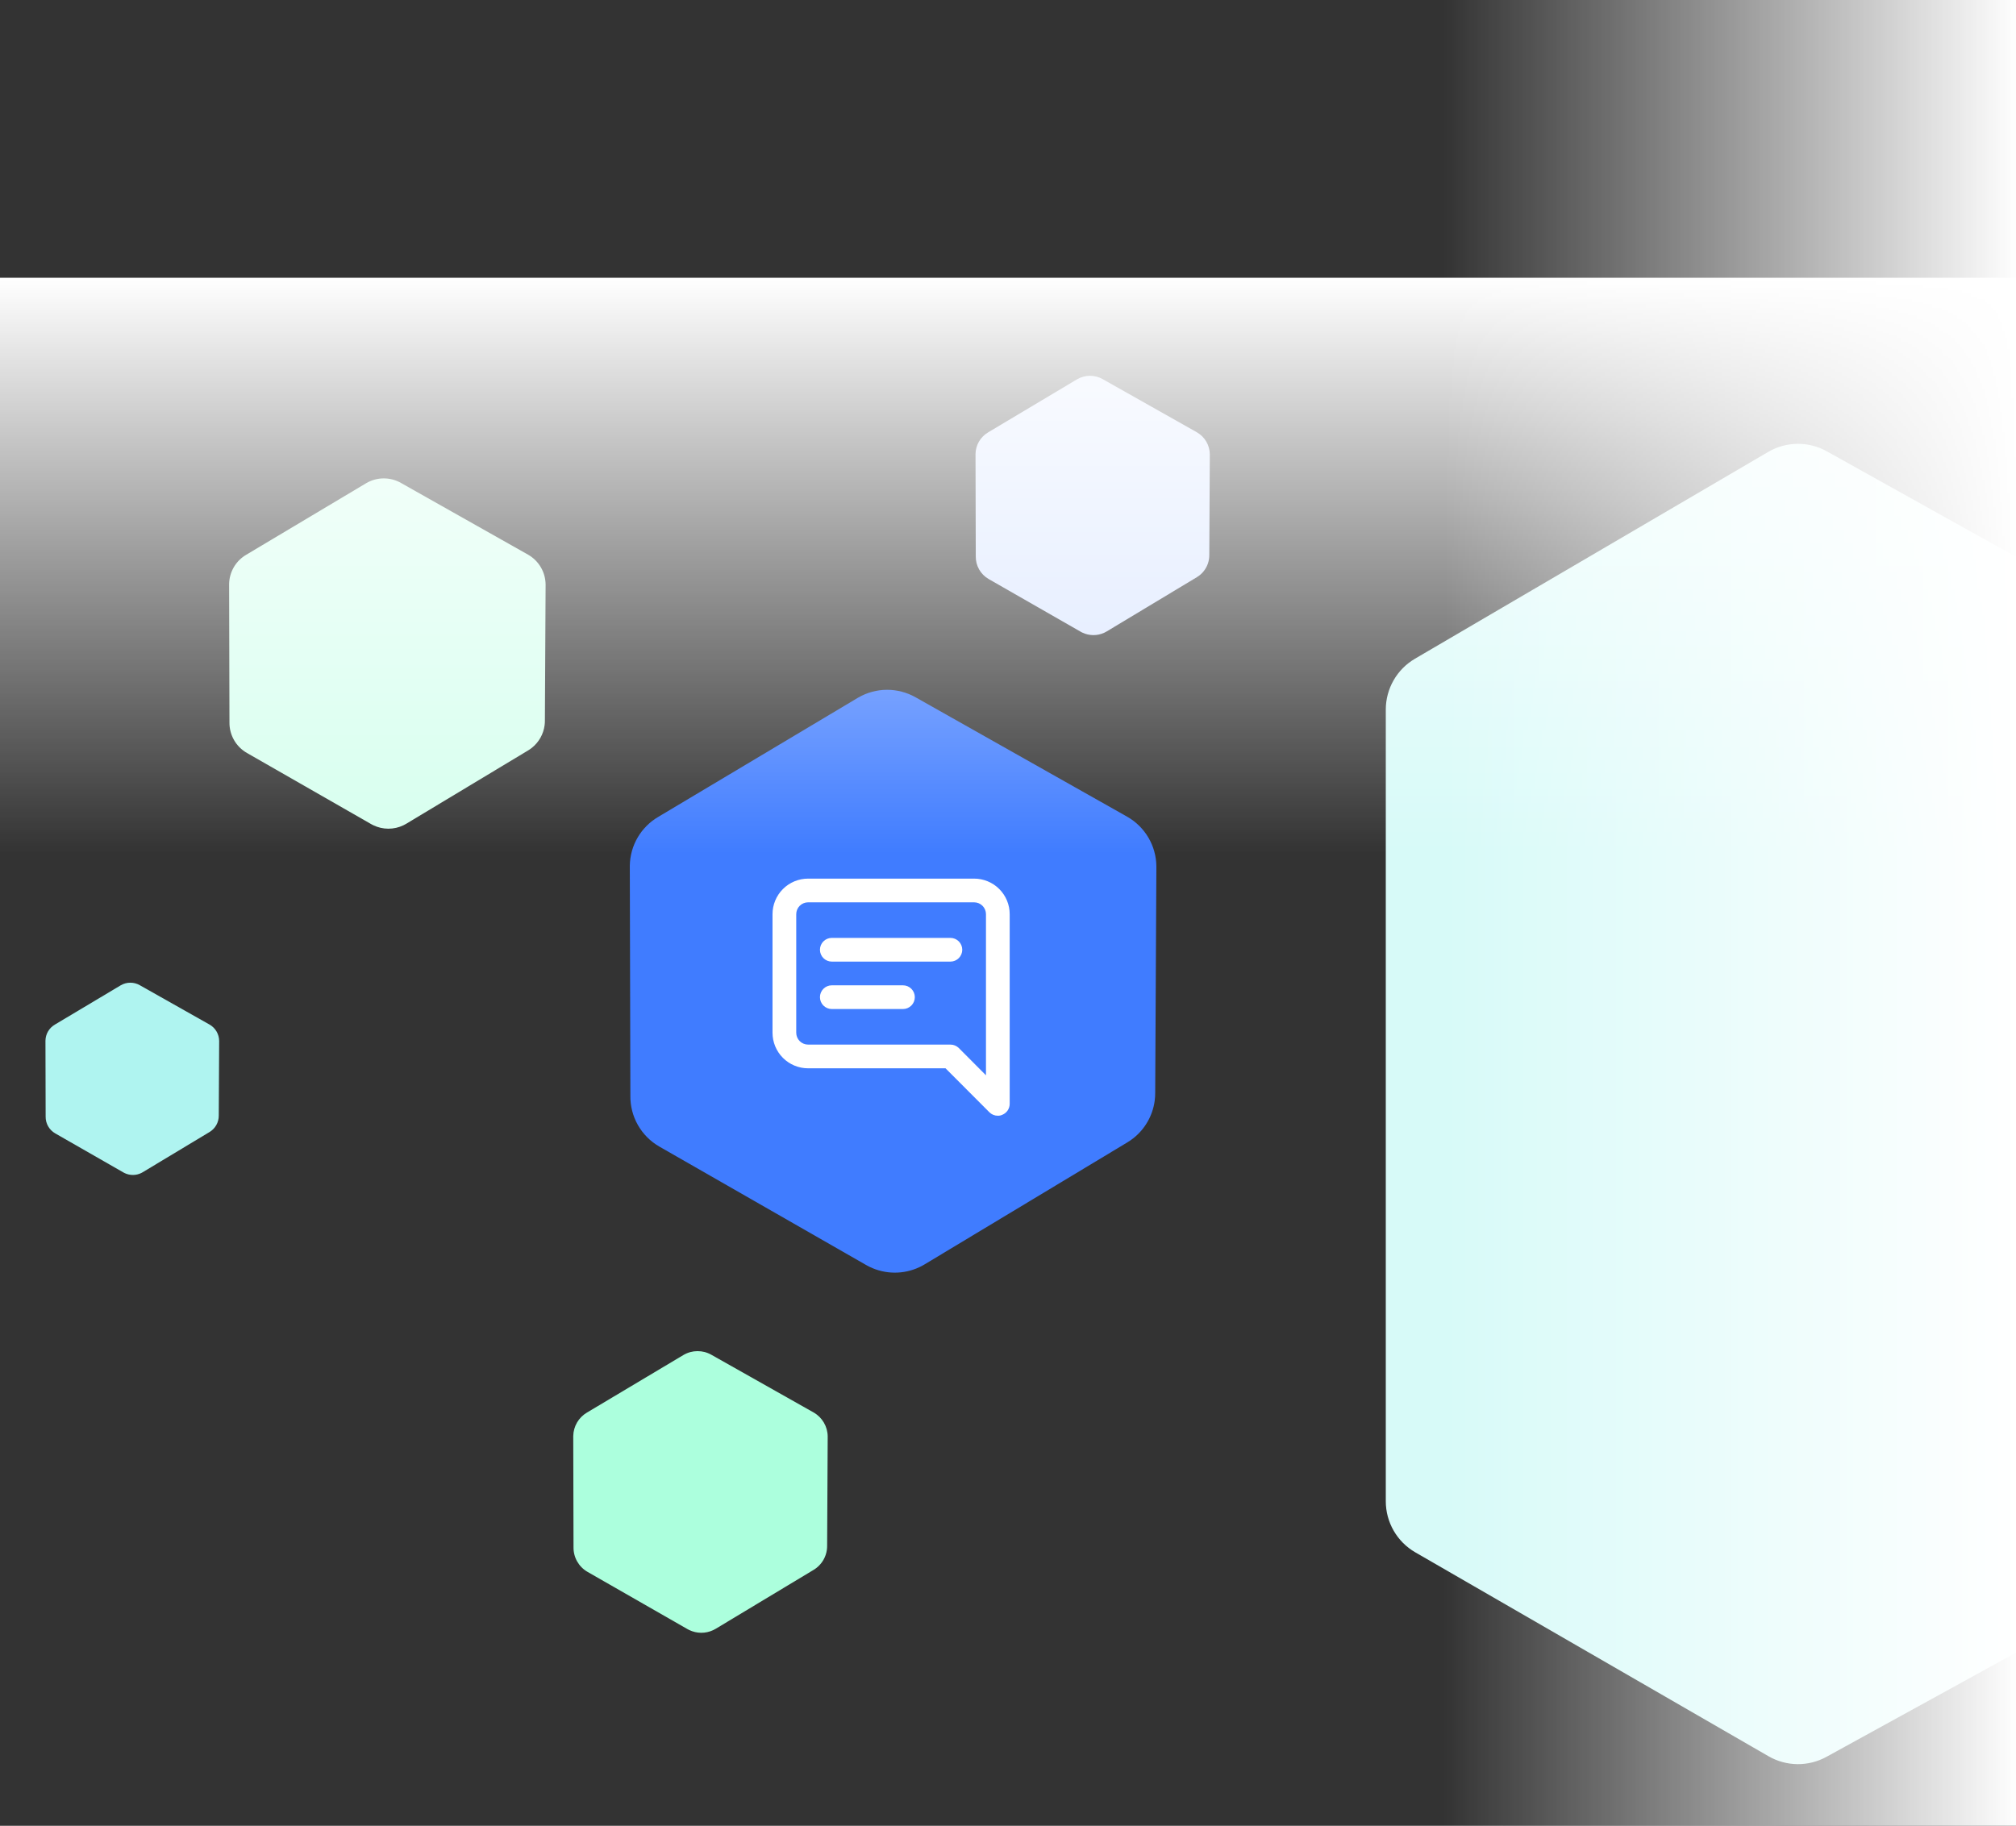 <svg width="595" height="539" viewBox="0 0 595 539" fill="none" xmlns="http://www.w3.org/2000/svg">
<rect x="0" y="0" width="595" height="539" fill="#333333" stroke="none"/>
<path d="M173.269 416.995L201.752 399.996C204.293 398.518 207.432 398.509 209.986 399.972L240.144 416.995C240.144 416.995 240.144 416.995 240.145 416.995C242.682 418.45 244.259 421.139 244.287 424.06L244.119 456.334C244.123 456.744 244.097 457.15 244.041 457.549C243.751 459.627 242.674 461.52 241.031 462.83C240.751 463.053 240.455 463.26 240.143 463.447L211.23 480.851C210.985 480.998 210.734 481.131 210.479 481.251C208.234 482.304 205.623 482.289 203.382 481.198C203.216 481.117 203.052 481.031 202.89 480.938L173.411 464.051C173.41 464.05 173.41 464.05 173.409 464.049C170.803 462.555 169.216 459.763 169.268 456.763L169.188 423.949C169.238 421.076 170.785 418.439 173.269 416.995Z" fill="#ACFFDD"/>
<path d="M72.698 163.759L108.125 142.617C111.286 140.778 115.19 140.767 118.366 142.586L155.876 163.759C159.033 165.568 160.994 168.913 161.029 172.547L160.82 212.688C160.825 213.149 160.798 213.606 160.742 214.056C160.411 216.697 159.06 219.108 156.979 220.769C156.631 221.046 156.263 221.303 155.875 221.536L119.913 243.182C119.644 243.344 119.37 243.492 119.091 243.627C116.275 244.989 112.977 244.989 110.153 243.614C109.946 243.514 109.741 243.406 109.54 243.29L72.875 222.286C69.632 220.429 67.657 216.955 67.722 213.223L67.622 172.408C67.684 168.835 69.609 165.556 72.698 163.759Z" fill="#D6FFEE"/>
<path d="M291.67 127.619L317.898 111.967C320.237 110.606 323.128 110.597 325.479 111.944L353.248 127.619C355.585 128.958 357.037 131.434 357.063 134.124L356.909 163.841C356.912 164.239 356.885 164.632 356.828 165.018C356.549 166.909 355.562 168.629 354.065 169.823C353.807 170.029 353.534 170.219 353.248 170.391L326.624 186.416C326.385 186.56 326.14 186.69 325.89 186.805C323.833 187.754 321.448 187.733 319.399 186.736C319.245 186.662 319.094 186.582 318.945 186.496L291.802 170.947C289.401 169.572 287.939 167 287.987 164.237L287.913 134.022C287.959 131.376 289.383 128.949 291.67 127.619Z" fill="#D9E5FF"/>
<path d="M194.327 241.129L253.271 205.952C258.529 202.893 265.025 202.874 270.31 205.901L332.717 241.129C337.97 244.138 341.234 249.703 341.292 255.749L340.945 322.537C340.953 323.392 340.897 324.239 340.78 325.072C340.175 329.364 337.948 333.273 334.553 335.98C333.974 336.442 333.361 336.869 332.717 337.257L272.883 373.272C272.387 373.57 271.879 373.842 271.362 374.085C266.71 376.279 261.292 376.253 256.644 373.991C256.3 373.824 255.959 373.644 255.624 373.452L194.621 338.506C194.62 338.505 194.618 338.504 194.617 338.503C189.224 335.412 185.94 329.633 186.048 323.426L185.882 255.519C185.985 249.574 189.187 244.119 194.327 241.129Z" fill="#407CFF"/>
<path d="M266.5 290.884H245.5C244.572 290.884 243.682 291.252 243.025 291.909C242.369 292.565 242 293.455 242 294.384C242 295.312 242.369 296.202 243.025 296.858C243.682 297.515 244.572 297.884 245.5 297.884H266.5C267.428 297.884 268.318 297.515 268.975 296.858C269.631 296.202 270 295.312 270 294.384C270 293.455 269.631 292.565 268.975 291.909C268.318 291.252 267.428 290.884 266.5 290.884ZM280.5 276.884H245.5C244.572 276.884 243.682 277.252 243.025 277.909C242.369 278.565 242 279.455 242 280.384C242 281.312 242.369 282.202 243.025 282.858C243.682 283.515 244.572 283.884 245.5 283.884H280.5C281.428 283.884 282.319 283.515 282.975 282.858C283.631 282.202 284 281.312 284 280.384C284 279.455 283.631 278.565 282.975 277.909C282.319 277.252 281.428 276.884 280.5 276.884ZM287.5 259.384H238.5C235.715 259.384 233.045 260.49 231.075 262.459C229.106 264.428 228 267.099 228 269.884V304.884C228 307.668 229.106 310.339 231.075 312.308C233.045 314.277 235.715 315.384 238.5 315.384H279.065L292.015 328.369C292.342 328.693 292.73 328.95 293.156 329.124C293.583 329.298 294.039 329.386 294.5 329.384C294.959 329.395 295.415 329.299 295.83 329.104C296.469 328.841 297.016 328.395 297.402 327.822C297.789 327.249 297.997 326.575 298 325.884V269.884C298 267.099 296.894 264.428 294.925 262.459C292.955 260.49 290.285 259.384 287.5 259.384ZM291 317.449L282.985 309.399C282.658 309.074 282.27 308.818 281.844 308.643C281.417 308.469 280.961 308.381 280.5 308.384H238.5C237.572 308.384 236.682 308.015 236.025 307.358C235.369 306.702 235 305.812 235 304.884V269.884C235 268.955 235.369 268.065 236.025 267.409C236.682 266.752 237.572 266.384 238.5 266.384H287.5C288.428 266.384 289.319 266.752 289.975 267.409C290.631 268.065 291 268.955 291 269.884V317.449Z" fill="white"/>
<path d="M516.93 515.574L422.884 461.266L417.705 458.276C412.318 455.165 409 449.417 409 443.196L409 437.198L409 215.448L409 209.492C409 203.309 412.278 197.59 417.614 194.466L422.738 191.465L516.788 136.387L521.867 133.413C527.188 130.297 533.761 130.227 539.148 133.231L544.288 136.097L643.754 191.566L649.068 194.529C654.582 197.604 658 203.424 658 209.737L658 215.84L658 436.808L658 442.952C658 449.303 654.542 455.15 648.977 458.21L643.61 461.161L544.14 515.859L539.055 518.655C533.716 521.59 527.232 521.522 521.957 518.476L516.93 515.574Z" fill="#D7FAF8"/>
<rect y="82" width="658" height="170" fill="url(#paint0_linear_4452_43084)"/>
<rect x="596" width="539" height="170" transform="rotate(90 596 0)" fill="url(#paint1_linear_4452_43084)"/>
<path d="M16.201 302.476L35.645 290.872C37.38 289.863 39.523 289.856 41.266 290.855L61.853 302.476C63.586 303.468 64.663 305.304 64.682 307.299L64.567 329.33C64.567 329.338 64.567 329.345 64.567 329.352C64.579 331.329 63.548 333.166 61.853 334.186L42.115 346.066C41.976 346.15 41.833 346.228 41.689 346.299C40.137 347.058 38.317 347.062 36.758 346.304C36.645 346.249 36.532 346.189 36.422 346.126L16.299 334.598C14.519 333.578 13.435 331.672 13.471 329.623L13.416 307.223C13.45 305.262 14.506 303.462 16.201 302.476Z" fill="#AFF4F0"/>
<defs>
<linearGradient id="paint0_linear_4452_43084" x1="329" y1="82" x2="329" y2="252" gradientUnits="userSpaceOnUse">
<stop stop-color="white"/>
<stop offset="1" stop-color="white" stop-opacity="0"/>
</linearGradient>
<linearGradient id="paint1_linear_4452_43084" x1="865.5" y1="0" x2="865.5" y2="170" gradientUnits="userSpaceOnUse">
<stop stop-color="white"/>
<stop offset="1" stop-color="white" stop-opacity="0"/>
</linearGradient>
</defs>
</svg>
